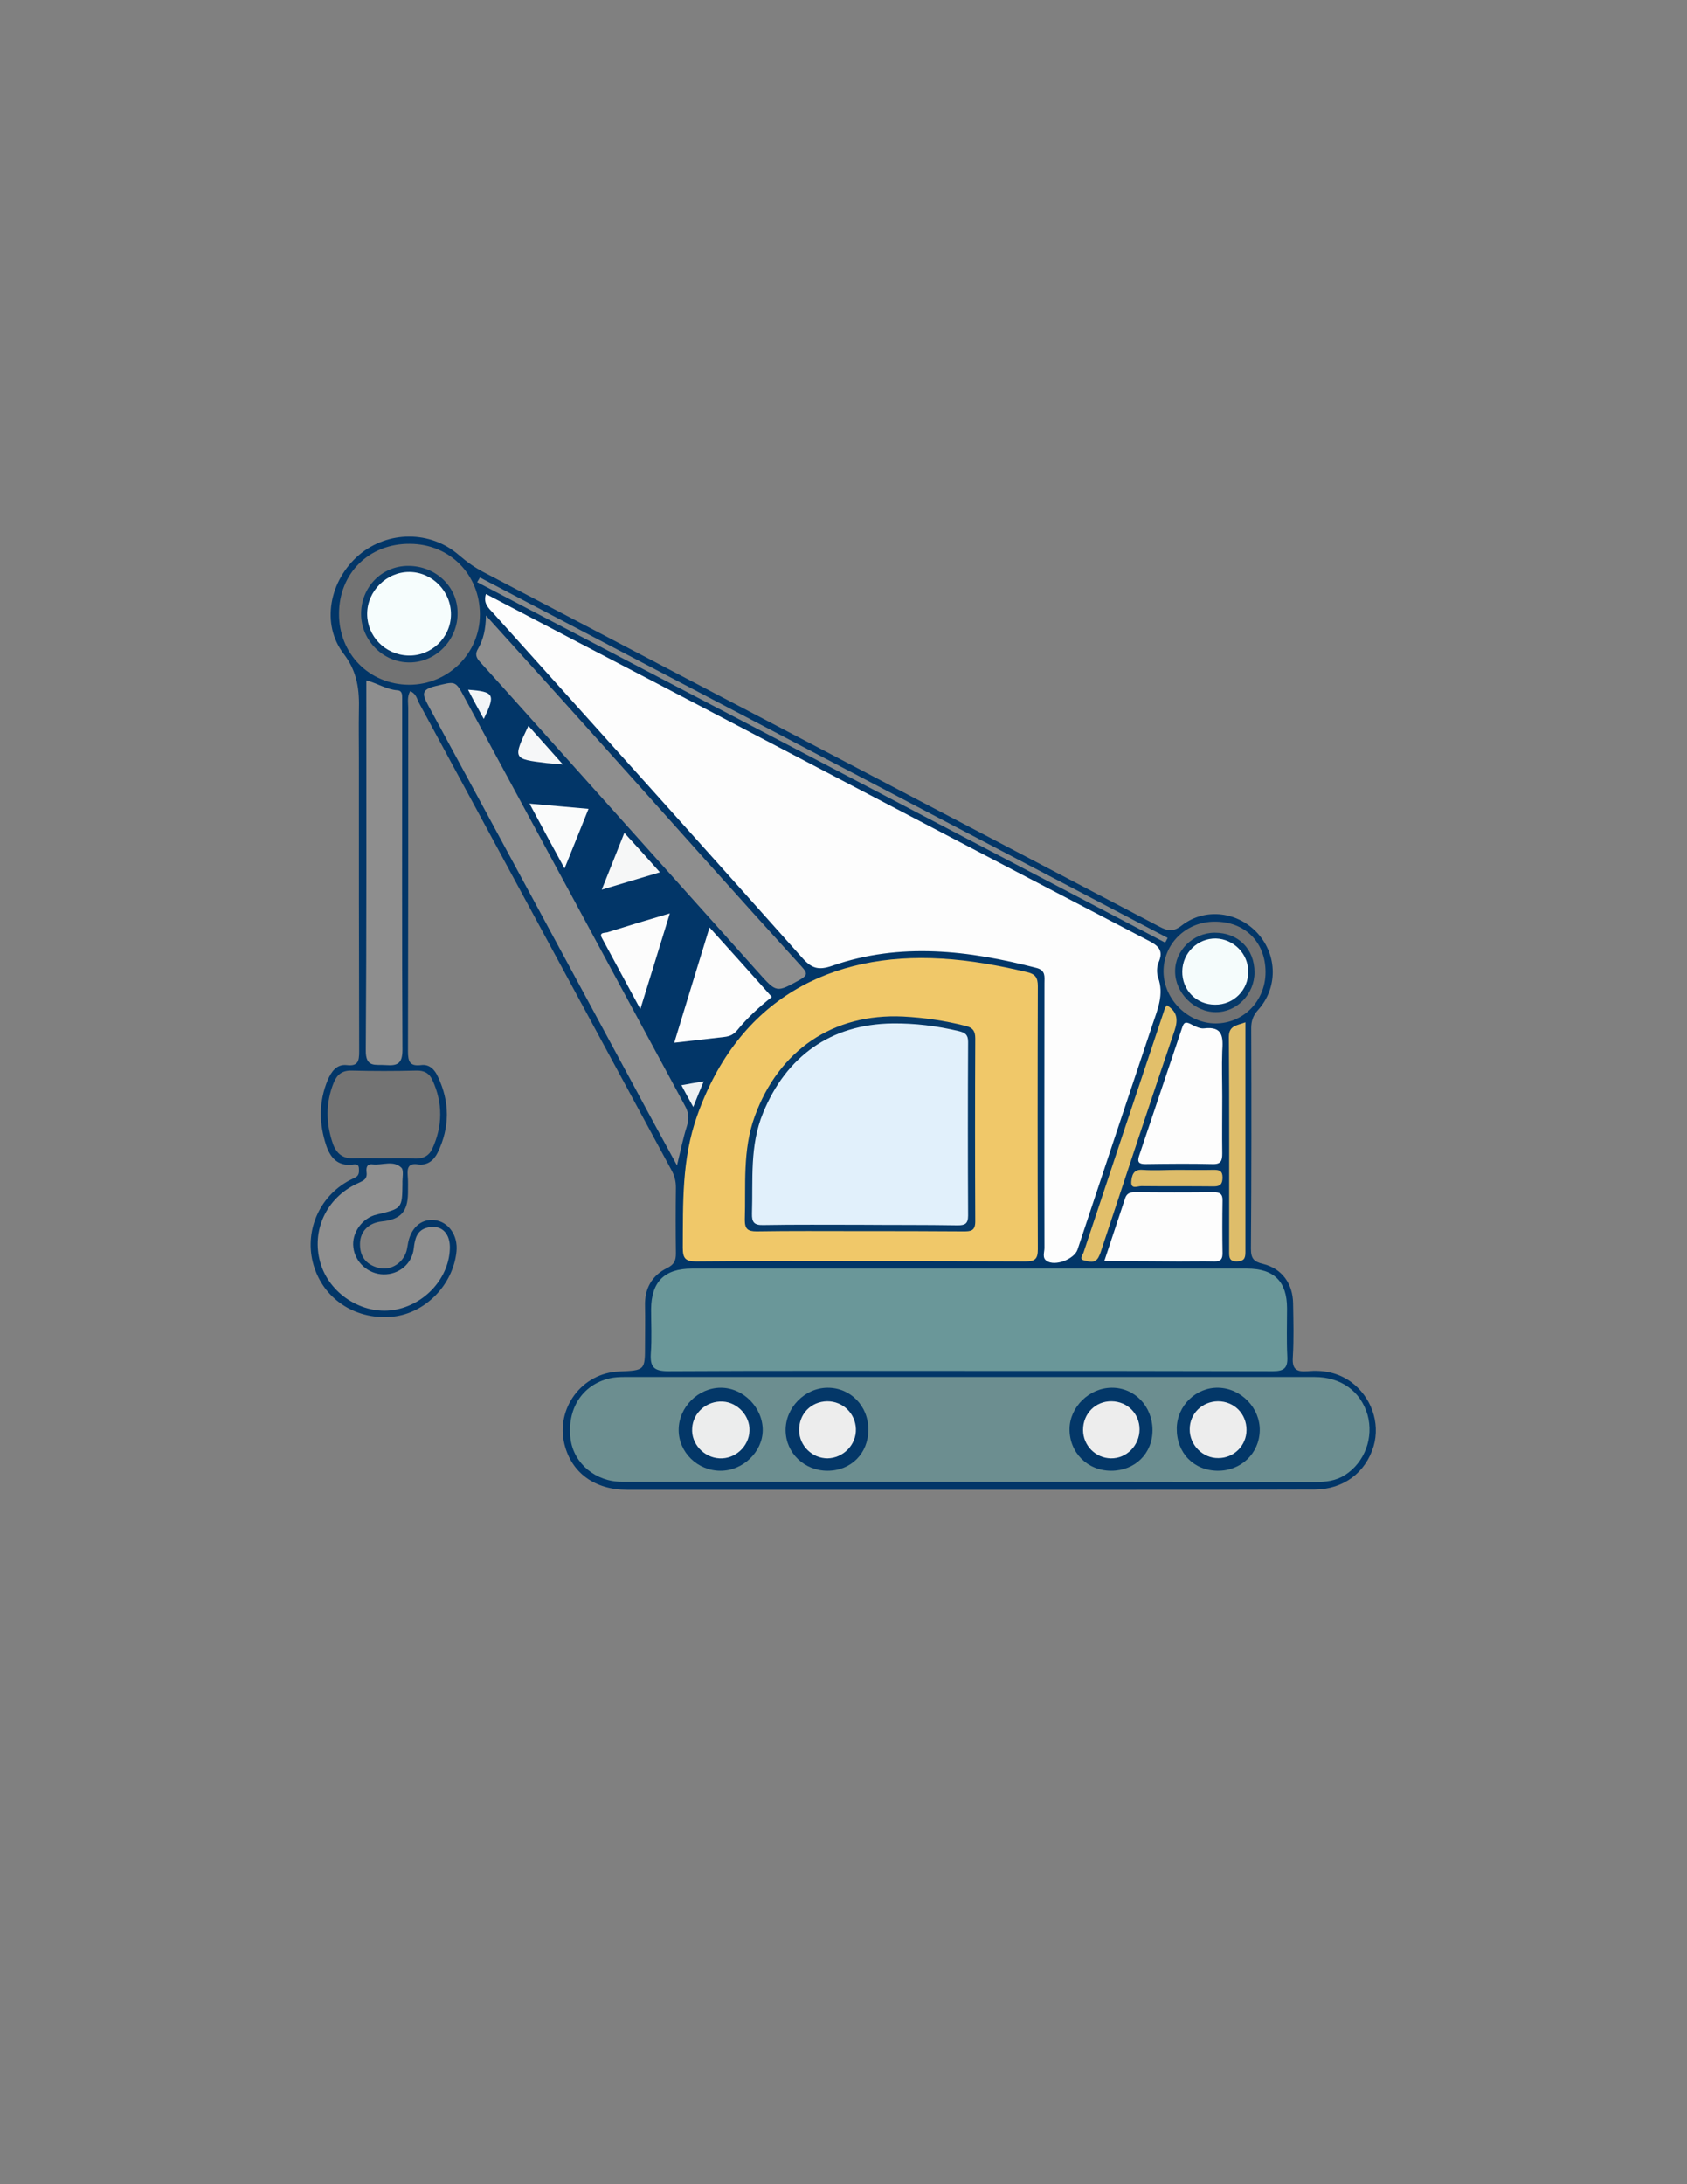 <?xml version="1.0" encoding="utf-8"?>
<!-- Generator: Adobe Illustrator 19.0.0, SVG Export Plug-In . SVG Version: 6.00 Build 0)  -->
<svg version="1.1" id="Calque_1" xmlns="http://www.w3.org/2000/svg" xmlns:xlink="http://www.w3.org/1999/xlink" x="0px" y="0px"
	 viewBox="0 0 612 792" style="enable-background:new 0 0 612 792;" xml:space="preserve">
<rect x="0" y="0" width="612" height="792" fill="#808080" stroke="none"/>
<style type="text/css">
	.st0{fill:#023668;}
	.st1{fill:#FDFDFD;}
	.st2{fill:#6A9799;}
	.st3{fill:#6C8E90;}
	.st4{fill:#F0C869;}
	.st5{fill:#8E8E8E;}
	.st6{fill:#737373;}
	.st7{fill:#E2BF6A;}
	.st8{fill:#86898B;}
	.st9{fill:#DEBD6A;}
	.st10{fill:#717273;}
	.st11{fill:#FCFCFC;}
	.st12{fill:#FAFBFB;}
	.st13{fill:#F6F7F7;}
	.st14{fill:#F6F7F8;}
	.st15{fill:#F2F5F7;}
	.st16{fill:#ECF0F3;}
	.st17{fill:#033768;}
	.st18{fill:#043768;}
	.st19{fill:#073A69;}
	.st20{fill:#083A6A;}
	.st21{fill:#063969;}
	.st22{fill:#EDEDED;}
	.st23{fill:#ECEDED;}
	.st24{fill:#E1F0FB;}
	.st25{fill:#F6FDFD;}
	.st26{fill:#F5FCFC;}
</style>
<g>
	<path class="st0" d="M148.8,250.6c-1.2,2.2-0.7,4.2-0.7,6.1c0,41.5,0,83-0.1,124.5c0,3.8,0.7,5.5,4.8,5c3.1-0.4,5,1.8,6.1,4.3
		c4.3,9.1,4.3,18.3-0.1,27.4c-1.4,2.9-3.8,4.8-7.2,4.3c-3.4-0.5-3.9,1.2-3.7,4c0.2,2.2,0.1,4.3,0.1,6.5c-0.1,6.7-2.7,9.5-9.5,10.2
		c-4.7,0.5-7.8,3.5-7.9,8c-0.1,4.6,2.1,7.6,6.6,8.8c4.1,1.1,8.4-1.2,10-5.3c0.4-0.9,0.5-1.9,0.7-2.9c0.9-6.1,4.7-9.6,9.7-9.1
		c5.1,0.6,8.6,5.5,8,11.4c-1.2,12-11.2,22.3-22.9,23.6c-13,1.4-24.6-5.7-28.6-17.6c-4-11.8,0.8-24.8,11.6-31.2
		c1-0.6,2.1-1.1,3.1-1.6c1.5-0.7,1.5-2,1.4-3.4c-0.1-1.8-1.6-1.4-2.6-1.3c-5.1,0.5-7.7-2.5-9.2-6.8c-2.7-8-2.8-16,0.5-23.9
		c1.3-3,3.2-5.8,6.9-5.4c4.1,0.5,4.5-1.5,4.5-4.9c-0.1-35.5-0.1-71-0.1-106.5c0-5.7-0.1-11.3,0-17c0.2-7.4-0.4-14-5.5-20.7
		c-8.4-10.9-5.1-26.8,5.6-35.9c10.4-8.8,25.9-8.9,36.2,0.1c2.8,2.4,5.7,4.5,9,6.2c81.7,42.8,163.4,85.6,245.1,128.5
		c3,1.6,5.1,2,8.2-0.5c8.5-6.5,20.4-4.9,27.5,3c7.1,7.9,7.3,19.7,0.1,27.7c-1.8,2-2.5,4-2.5,6.6c0.1,26.7,0.1,53.3-0.1,80
		c0,3.5,1,4.7,4.4,5.5c6.9,1.7,10.8,7.2,10.9,14.3c0.1,6.5,0.3,13-0.1,19.5c-0.3,4.4,1.3,5.4,5.3,5.1c5.6-0.5,10.9,0.4,15.7,3.8
		c7.4,5.4,10.8,14.8,8.3,23.4c-2.9,9.6-10.9,15.6-21.3,15.7c-25,0.1-50,0.1-75,0.1c-58.2,0-116.3,0-174.5,0
		c-11.7,0-20.1-6.1-22.7-16.4c-3.3-13.1,6.3-26,19.8-26.5c9.4-0.4,9.4-0.4,9.4-9.7c0-4.7,0.1-9.3,0-14c-0.2-6.4,2.5-11.1,8-13.8
		c2.6-1.3,3.2-2.7,3.2-5.3c-0.1-8-0.1-16,0-24c0-2.2-0.5-4.2-1.6-6.2c-30.6-56.6-61.2-113.2-91.8-169.8
		C151.2,253,150.7,251.4,148.8,250.6z"/>
	<path class="st1" d="M176.3,215.4c22.3,11.7,44.5,23.3,66.8,34.9c57.7,30.2,115.4,60.5,173.2,90.6c3.7,1.9,6,3.5,4,8.1
		c-0.7,1.6-0.7,3.8-0.2,5.4c2.3,6.2-0.2,11.7-2.1,17.4c-9.1,27.1-18.1,54.2-27.1,81.3c-1.2,3.5-8.2,6.2-11.2,4.1
		c-1.7-1.1-0.8-3.1-0.8-4.7c-0.1-32,0-64,0-96c0-2.3,0.5-4.6-2.8-5.5c-24.7-6.4-49.5-9.4-74.2-0.8c-4.9,1.7-7.4,1-10.8-2.8
		c-37.2-41.8-74.7-83.4-112.1-125C177.2,220.5,175.2,218.7,176.3,215.4z"/>
	<path class="st2" d="M351.9,497.1c-36.5,0-73-0.1-109.5,0.1c-5.3,0-6.6-1.6-6.3-6.5c0.4-5.3,0.1-10.7,0.1-16
		c0.1-9.9,4.8-14.7,14.8-14.7c67.1,0,134.3,0,201.4,0c9.8,0,14.5,4.7,14.5,14.4c0,5.8-0.2,11.7,0.1,17.5c0.2,4.1-1.1,5.3-5.2,5.3
		C425.2,497.1,388.5,497.1,351.9,497.1z"/>
	<path class="st3" d="M351.5,537.3c-42,0-84,0-125.9,0c-9.5,0-17.4-6.6-18.6-15.4c-1.4-10.9,4.1-19.7,14.1-22.1
		c1.7-0.4,3.6-0.5,5.4-0.5c83.5,0,166.9,0,250.4,0c9.6,0,16.7,5.2,19.2,13.7c2.3,8.3-1,17.2-8.1,21.8c-3.4,2.2-7.1,2.6-11,2.6
		C435.1,537.3,393.3,537.3,351.5,537.3z"/>
	<path class="st4" d="M312,457.3c-19.8,0-39.6-0.1-59.4,0.1c-4,0-4.9-1.1-4.9-5c0.1-16.1-0.4-32.1,5.2-47.8
		c15-42.4,48.6-59.4,88.7-57c10.5,0.6,20.8,2.5,31,4.9c3,0.7,3.9,2,3.9,5.1c-0.1,31.8-0.1,63.6,0,95.4c0,3.5-1,4.4-4.5,4.4
		C351.9,457.3,332,457.3,312,457.3z"/>
	<path class="st5" d="M245.6,422.6c-5.4-9.9-10.4-19-15.3-28.2c-25-46.2-49.9-92.5-75-138.7c-2-3.8-2.7-5.6,2.6-6.9
		c7.2-1.7,7.2-2.3,10.6,4.1c26.7,49.3,53.3,98.6,79.9,147.9c1.4,2.5,1.7,4.7,0.8,7.5C247.8,412.7,246.9,417.2,245.6,422.6z"/>
	<path class="st5" d="M176.3,223.2c10.3,11.4,19.5,21.6,28.8,31.9c16.7,18.6,33.4,37.2,50,55.8c11.9,13.3,23.8,26.5,35.8,39.7
		c1.9,2.1,2.2,3-0.6,4.6c-8.7,4.8-8.5,4.9-15.3-2.7c-23-25.7-46-51.3-69-77c-10.6-11.8-21.1-23.6-31.7-35.3c-1.6-1.7-2.1-3-0.8-5.1
		C175.3,231.9,176.2,228.4,176.3,223.2z"/>
	<path class="st5" d="M132.9,246.7c4.1,1.1,7.3,3.3,11.2,3.6c1.9,0.1,1.8,1.7,1.8,3c0,2.8,0,5.7,0,8.5c0,39.6-0.1,79.3,0.1,118.9
		c0,5.1-1.9,5.8-6.1,5.5c-3.7-0.3-7.3,1.1-7.2-5.4c0.3-43.1,0.2-86.3,0.2-129.4C132.9,249.9,132.9,248.5,132.9,246.7z"/>
	<path class="st5" d="M146,429.2c-0.1,9-0.1,9-9.3,11.2c-5.3,1.2-9.2,6.7-8.5,11.9c0.6,5.4,5.4,9.7,10.9,9.8
		c5.6,0.1,10.4-3.8,11-9.4c0.4-3.5,1.1-6.7,5.1-7.6c4.7-1.1,7.9,1.8,8,6.9c0.1,11-8.9,21.2-20.4,23c-11.4,1.8-23.4-5.9-26.6-17.2
		c-3.3-11.6,2.2-23.4,13.3-28.6c1.8-0.9,3.8-1.3,3.5-4c-0.2-1.5-0.1-3.3,2.2-3c3.5,0.4,7.5-1.6,10.4,1.2
		C146.6,424.4,145.9,427.2,146,429.2z"/>
	<path class="st6" d="M139.3,420c-3.7,0-7.3-0.1-11,0c-3.9,0.2-6.2-1.7-7.5-5.2c-2.6-7.5-2.7-14.9,0.3-22.3c1.2-2.9,3.1-4.4,6.5-4.3
		c7.8,0.2,15.6,0.2,23.4,0c2.9-0.1,4.8,1,5.9,3.5c3.8,8.3,3.7,16.7-0.1,24.9c-1.1,2.4-3.2,3.6-6.1,3.5
		C146.9,419.9,143.1,420,139.3,420z"/>
	<path class="st1" d="M443.4,397.7c0,6.8-0.1,13.6,0,20.5c0,2.6-0.4,4-3.5,3.9c-8.1-0.2-16.3-0.1-24.4,0c-2.3,0-3-0.7-2.3-2.9
		c5.2-15.6,10.5-31.1,15.7-46.7c0.6-1.8,1.2-2,2.8-1.3c1.6,0.8,3.5,1.9,5.1,1.7c7.1-0.9,6.9,3.5,6.6,8.4
		C443.2,386.7,443.4,392.2,443.4,397.7C443.4,397.7,443.4,397.7,443.4,397.7z"/>
	<path class="st6" d="M123,222.5c0-14.6,10.9-25.4,25.6-25.3c14.5,0,25.5,11.1,25.5,25.6c0,14.1-11.5,25.5-25.7,25.5
		C133.9,248.2,122.9,237,123,222.5z"/>
	<path class="st1" d="M400.6,457.3c2.7-8.1,5.1-15.3,7.5-22.6c0.6-2,1.8-2.4,3.7-2.4c9.5,0.1,19,0.1,28.5,0c2.3,0,3.3,0.7,3.2,3.1
		c-0.1,6.3-0.1,12.7,0,19c0,2-0.5,3-2.8,3c-4.3-0.1-8.7,0-13,0C418.9,457.3,410.1,457.3,400.6,457.3z"/>
	<path class="st1" d="M280,361.5c-4.8,3.8-8.9,7.6-12.5,12c-1.3,1.6-2.8,2.3-4.7,2.5c-5.8,0.7-11.5,1.3-18.2,2.1
		c4.3-14,8.4-27.6,12.8-41.8C265.2,344.9,272.6,353.2,280,361.5z"/>
	<path class="st7" d="M423.3,364.5c3.7,2.3,4.2,5,2.8,9.2c-8.9,26.1-17.5,52.3-26.2,78.5c-0.4,1.3-0.8,2.6-1.4,3.7
		c-1.3,2.4-3.6,1.5-5.3,1.1c-1.8-0.4-0.4-2-0.1-2.9c9.8-29.5,19.6-59,29.5-88.5C422.7,365.3,423,365,423.3,364.5z"/>
	<path class="st8" d="M174.1,209.4c83.2,43.6,166.3,87.1,249.5,130.7c-0.3,0.6-0.6,1.1-0.9,1.7c-83.2-43.6-166.4-87.2-249.6-130.7
		C173.5,210.5,173.8,209.9,174.1,209.4z"/>
	<path class="st9" d="M451.8,370.7c0,28.2,0,55.8,0,83.4c0,2.3-0.6,3.2-3.1,3.3c-2.8,0-2.8-1.5-2.8-3.5c0-26,0.1-51.9-0.1-77.9
		C445.8,371.9,448.5,371.9,451.8,370.7z"/>
	<path class="st10" d="M459.1,352.5c0,10.4-8,18.6-18.1,18.6c-10,0-18.8-8.7-18.9-18.7c-0.1-10.1,8.1-18.2,18.5-18.2
		C451.6,334.1,459.1,341.6,459.1,352.5z"/>
	<path class="st11" d="M243,331.2c-3.6,11.8-7,22.7-10.7,34.7c-4.9-9.1-9.5-17.5-14-25.9c-1-1.9,1-1.7,1.9-1.9
		C227.5,335.8,234.8,333.6,243,331.2z"/>
	<path class="st12" d="M192.1,291.4c7.5,0.7,14.1,1.2,21.4,1.9c-2.9,7.2-5.6,14-8.7,21.6C200.4,306.8,196.4,299.5,192.1,291.4z"/>
	<path class="st9" d="M427.4,424.2c4.3,0,8.6,0.1,13,0c2,0,3.1,0.4,3.1,2.7c0,2.2-0.6,3.3-3.1,3.3c-8.8-0.1-17.6,0-26.4-0.1
		c-1.3,0-3.8,1.3-3.6-1.6c0.2-2.2,0.7-4.6,4.1-4.3C418.8,424.5,423.1,424.2,427.4,424.2z"/>
	<path class="st13" d="M239.4,316.3c-7,2.1-13.5,4-21.1,6.3c2.9-7.2,5.4-13.6,8.2-20.6C230.9,306.8,235,311.3,239.4,316.3z"/>
	<path class="st14" d="M191.7,263.2c4,4.5,7.9,8.8,12.5,14c-2.7-0.2-4.2-0.4-5.8-0.5C186,275.2,186,275.2,191.7,263.2z"/>
	<path class="st15" d="M169.8,250.1c9.6,0.7,10,1.7,5.7,10.6C173.6,257.2,171.7,253.8,169.8,250.1z"/>
	<path class="st16" d="M251.5,401.4c-1.6-2.8-2.8-5.1-4.3-7.9c2.7-0.5,5-0.9,8.1-1.4C253.9,395.4,252.8,398.1,251.5,401.4z"/>
	<path class="st17" d="M441.7,533.3c-8.7-0.1-14.9-6.5-14.8-15.4c0.1-8.2,7-14.9,15.1-14.7c8.3,0.2,15.2,7.4,15,15.6
		C456.8,527.1,450.1,533.4,441.7,533.3z"/>
	<path class="st18" d="M300.2,533.3c-8.4,0-15.1-6.4-15.2-14.6c-0.1-8.2,6.9-15.4,15.1-15.5c8.4-0.1,15,6.6,14.9,15.3
		C315,527,308.7,533.3,300.2,533.3z"/>
	<path class="st17" d="M261.4,533.3c-8.4,0-15.2-6.7-15.2-14.8c0-8.3,7.1-15.3,15.3-15.3c8.2,0,15.3,7.3,15.2,15.5
		C276.6,526.5,269.5,533.3,261.4,533.3z"/>
	<path class="st17" d="M403.1,533.3c-8.6,0-15.2-6.6-15.1-15.2c0.1-7.9,7.1-14.8,15.2-14.9c8.4-0.1,14.9,6.7,14.9,15.4
		C418.1,527.1,411.7,533.3,403.1,533.3z"/>
	<path class="st19" d="M311.5,446.4c-12.3,0-24.6-0.1-37,0.1c-3.3,0-4.3-0.9-4.3-4.2c0.4-12.6-0.9-25.2,3.6-37.5
		c8.7-23.9,28.3-37.4,53.8-36.2c7.7,0.4,15.2,1.5,22.7,3.4c2.6,0.6,3.5,1.9,3.5,4.5c-0.1,22.1-0.1,44.3,0,66.4
		c0,3.5-1.7,3.6-4.3,3.6C336.8,446.4,324.1,446.4,311.5,446.4C311.5,446.4,311.5,446.4,311.5,446.4z"/>
	<path class="st20" d="M148.1,205.2c9.9,0,17.8,7.4,17.9,16.9c0.2,9.8-7.8,18.1-17.4,18.1c-9.5,0.1-17.5-7.9-17.6-17.4
		C130.9,213,138.4,205.2,148.1,205.2z"/>
	<path class="st21" d="M440.7,338.2c8.5,0,14.4,5.9,14.4,14.4c0,7.9-6.5,14.5-14.1,14.4c-7.7,0-14.7-7-14.7-14.7
		C426.2,344.7,432.8,338.2,440.7,338.2z"/>
	<path class="st22" d="M441.8,508.1c5.9,0,10.4,4.5,10.4,10.4c0,5.6-4.5,10.2-10.2,10.2c-5.7,0.1-10.5-4.8-10.4-10.5
		C431.6,512.6,436.1,508.2,441.8,508.1z"/>
	<path class="st22" d="M289.9,518.7c-0.1-6,4.3-10.5,10.2-10.6c5.7,0,10.2,4.4,10.4,10c0.2,5.8-4.6,10.6-10.3,10.7
		C294.7,528.8,290,524.3,289.9,518.7z"/>
	<path class="st23" d="M251.1,517.9c0.3-5.7,5.3-10,11.1-9.7c5.4,0.3,9.9,5.2,9.7,10.6c-0.2,5.7-5.2,10.3-10.9,10
		C255.3,528.5,250.7,523.5,251.1,517.9z"/>
	<path class="st22" d="M392.9,518.5c0-5.9,4.5-10.5,10.4-10.4c5.7,0.1,10.1,4.5,10.1,10.2c0,5.8-4.7,10.6-10.4,10.5
		C397.4,528.7,392.9,524.1,392.9,518.5z"/>
	<path class="st24" d="M311.9,444.1c-11.7,0-23.3-0.1-35,0.1c-3.3,0.1-4.2-1-4.1-4.2c0.4-12.2-0.9-24.5,4-36.4
		c8.4-20.6,24.6-32.2,46.9-32.5c8.2-0.1,16.2,0.9,24.2,2.8c2.4,0.6,3.3,1.4,3.3,3.9c-0.1,21-0.1,42,0,63c0,3-1.2,3.5-3.8,3.5
		C335.6,444.1,323.7,444.2,311.9,444.1C311.9,444.1,311.9,444.1,311.9,444.1z"/>
	<path class="st25" d="M163.6,222.9c-0.1,8.4-7.2,15.1-15.6,14.8c-8.3-0.3-14.8-7-14.8-15.1c0-8.3,7.1-15.3,15.4-15.2
		C156.9,207.5,163.7,214.5,163.6,222.9z"/>
	<path class="st26" d="M440.8,364.3c-6.8,0-12-5.3-11.9-12.1c0.1-6.7,5.6-12,12.2-11.9c6.4,0.2,11.7,5.5,11.7,11.9
		C453,358.9,447.5,364.4,440.8,364.3z"/>
</g>
</svg>
